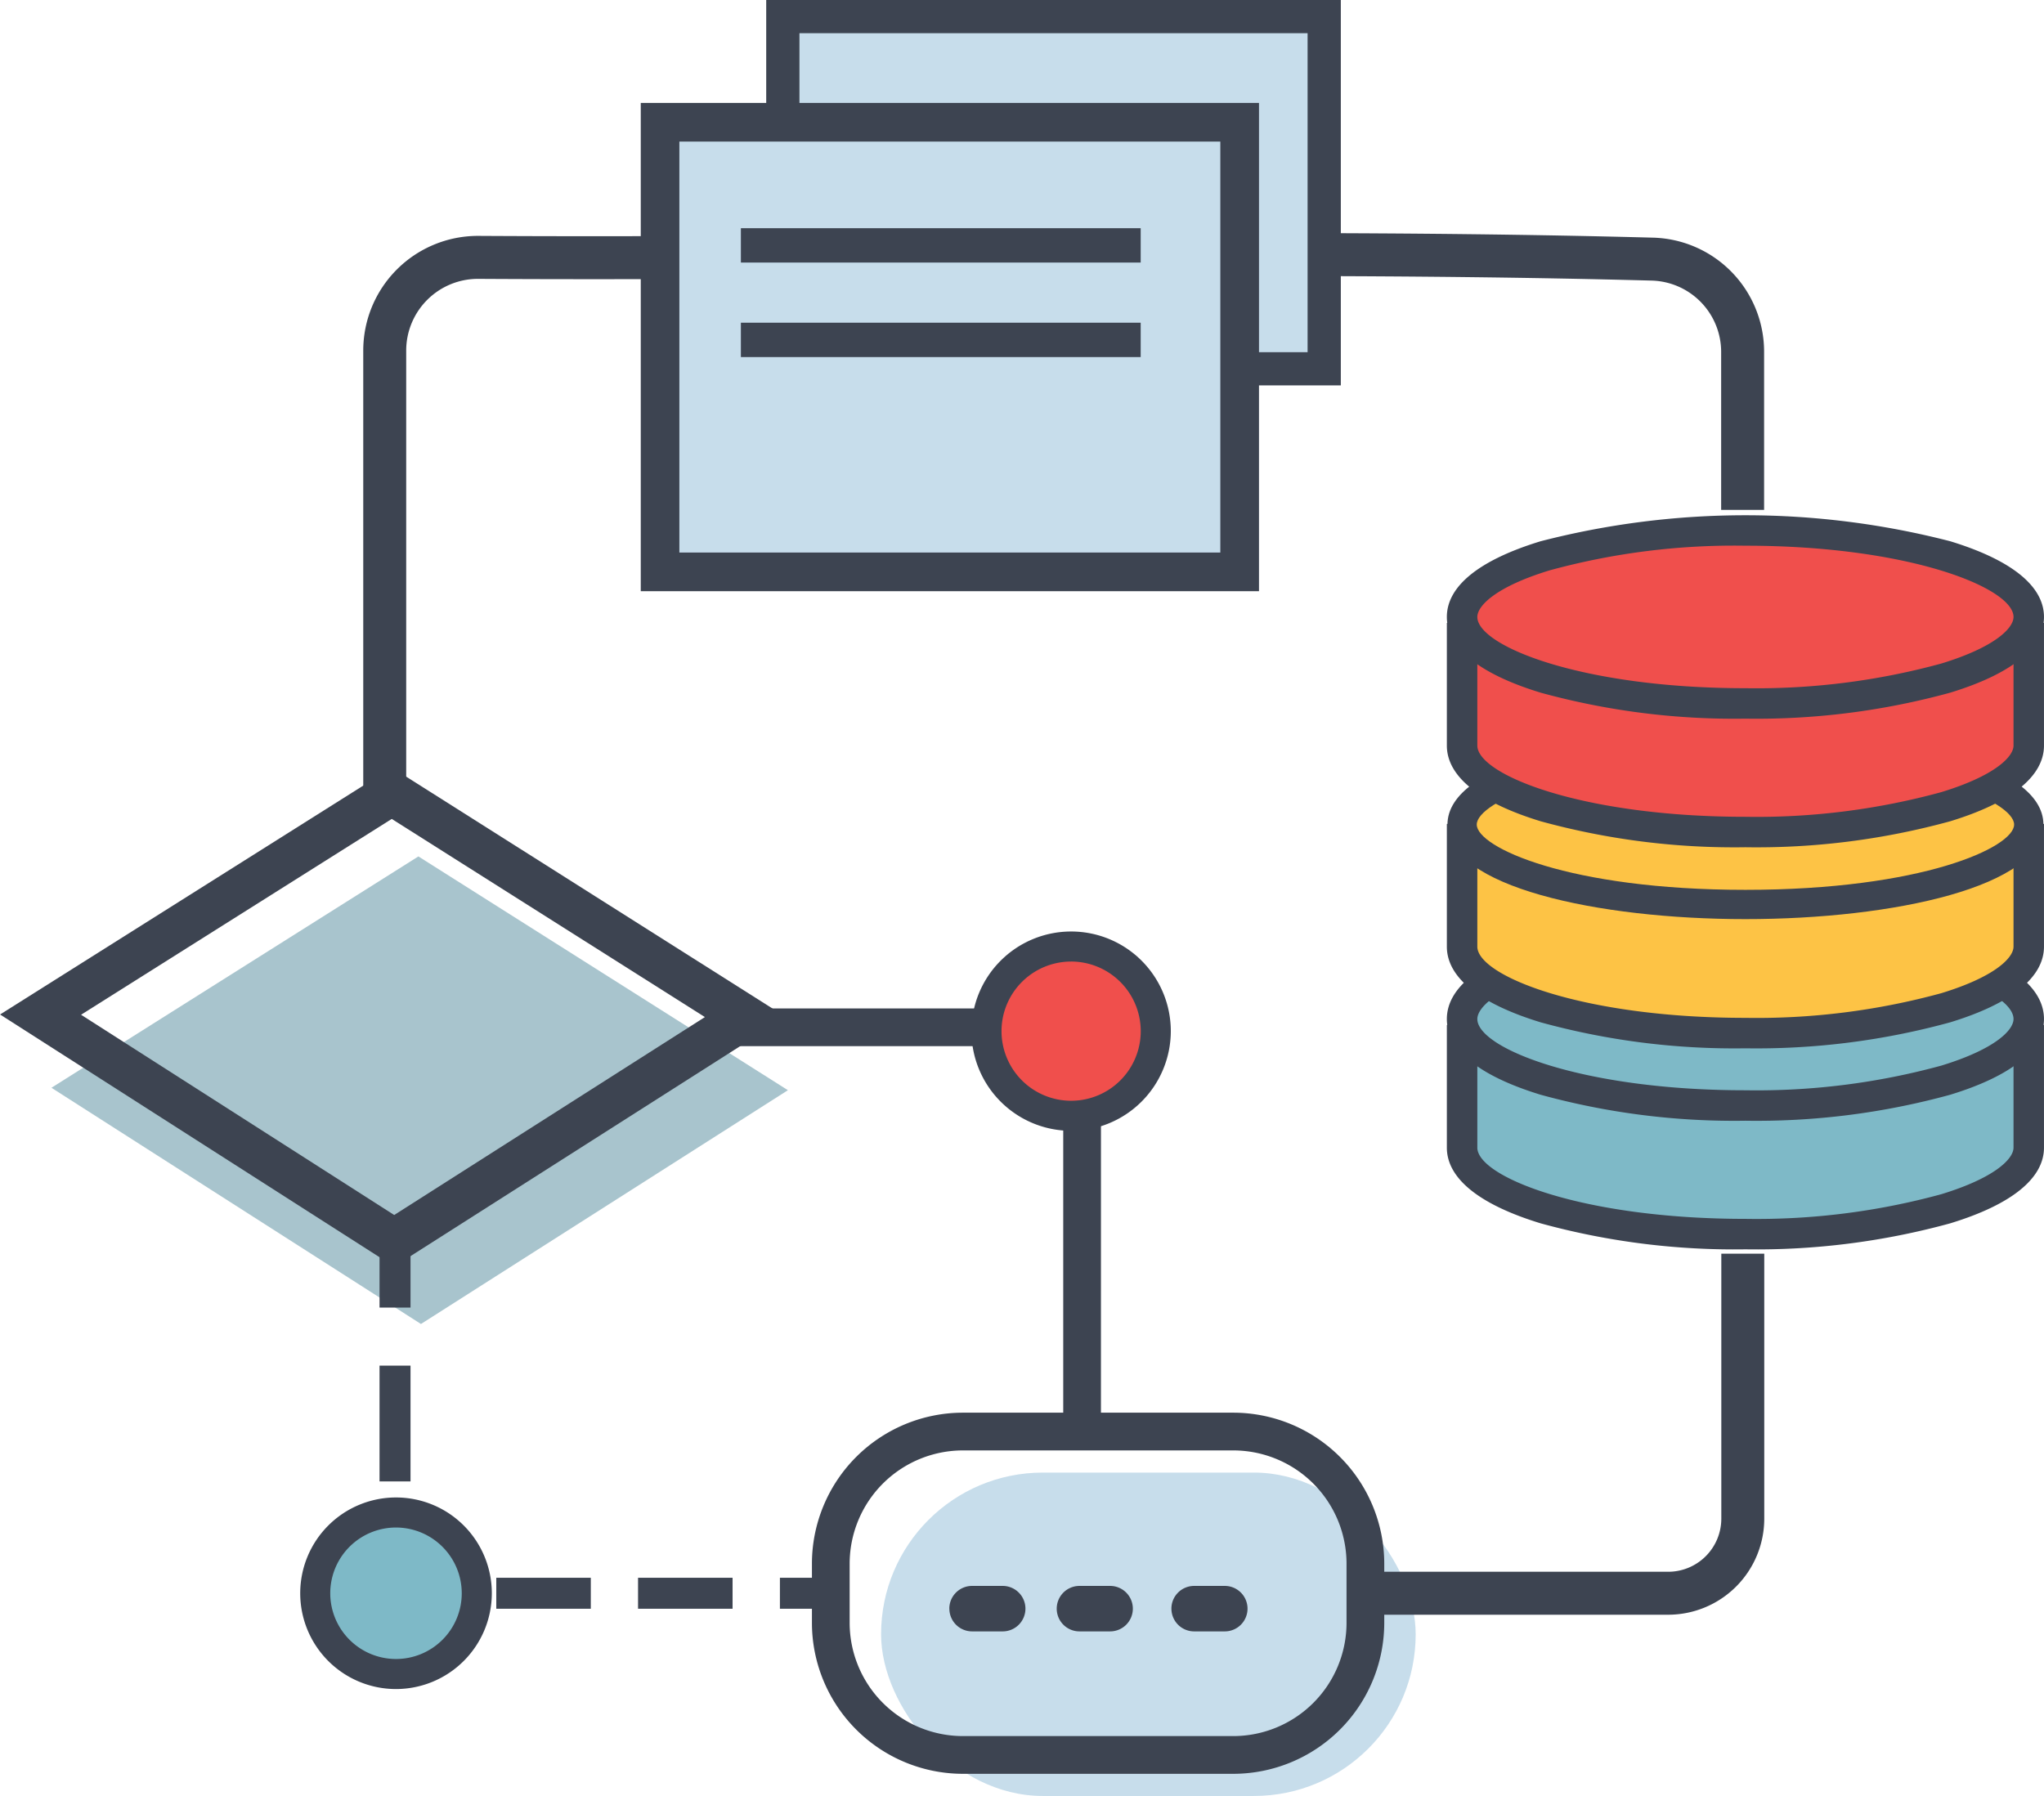 <svg xmlns="http://www.w3.org/2000/svg" width="113.074" height="99.368" viewBox="0 0 113.074 99.368">
  <g id="Grupo_22751" data-name="Grupo 22751" transform="translate(-531.209 -2245.632)">
    <g id="Grupo_22750" data-name="Grupo 22750" transform="translate(-988.531 722.163)">
      <path id="Trazado_50288" data-name="Trazado 50288" d="M1617.107,1616.437h-2.376v-25.512a6.347,6.347,0,0,1,6.345-6.347h.038c8.25.049,16.674-.012,24.82-.069,13.167-.094,26.781-.191,40.116.166a6.314,6.314,0,0,1,6.176,6.349v8.714h-2.376v-8.714a3.95,3.95,0,0,0-3.863-3.973c-13.295-.356-26.889-.259-40.036-.165-8.154.058-16.585.119-24.851.07a3.969,3.969,0,0,0-3.993,3.97Z" transform="translate(-74.896 -48.058)" fill="#3d4451"/>
      <path id="Trazado_50289" data-name="Trazado 50289" d="M1553.637,1773.331l20.3-12.935-20.441-12.935-20.3,12.8Z" transform="translate(-10.61 -176.608)" fill="#a8c4cd"/>
      <rect id="Rectángulo_5171" data-name="Rectángulo 5171" width="29.574" height="17.893" rx="8.947" transform="translate(1598.055 1622.837) rotate(180)" fill="#c7ddeb"/>
      <g id="Grupo_22734" data-name="Grupo 22734" transform="translate(1562.127 1523.469)">
        <rect id="Rectángulo_5172" data-name="Rectángulo 5172" width="29.949" height="19.486" transform="translate(30.868 20.405) rotate(180)" fill="#c7ddeb"/>
        <path id="Trazado_50290" data-name="Trazado 50290" d="M1751.9,1544.792h-31.787v-21.323H1751.9Zm-29.949-1.837h28.111v-17.649h-28.111Z" transform="translate(-1720.113 -1523.469)" fill="#3d4451"/>
      </g>
      <g id="Grupo_22737" data-name="Grupo 22737" transform="translate(1540.736 1592.833)">
        <g id="Grupo_22736" data-name="Grupo 22736" transform="translate(0 0)">
          <g id="Grupo_22735" data-name="Grupo 22735">
            <rect id="Rectángulo_5173" data-name="Rectángulo 5173" width="2.982" height="1.714" transform="translate(22.149 17.931)" fill="#3d4451"/>
            <path id="Trazado_50291" data-name="Trazado 50291" d="M1662.6,1937.841h-5.229v-1.714h5.229Zm-7.843,0h-5.229v-1.714h5.229Z" transform="translate(-1643.07 -1918.196)" fill="#3d4451"/>
            <path id="Trazado_50292" data-name="Trazado 50292" d="M1622.831,1929.92h-3.84v-3.84h1.715v2.125h2.125Z" transform="translate(-1618.991 -1910.275)" fill="#3d4451"/>
            <rect id="Rectángulo_5174" data-name="Rectángulo 5174" width="1.714" height="6.406" transform="translate(0 6.194)" fill="#3d4451"/>
            <rect id="Rectángulo_5175" data-name="Rectángulo 5175" width="1.714" height="2.982" fill="#3d4451"/>
          </g>
        </g>
      </g>
      <path id="Trazado_50293" data-name="Trazado 50293" d="M1541.544,1751.829l-21.8-13.946,21.674-13.661,21.8,13.8Zm-17.32-13.932,17.323,11.08,17.188-10.951-17.323-10.963Z" transform="translate(0 -158.284)" fill="#3d4451"/>
      <path id="Trazado_50294" data-name="Trazado 50294" d="M1755.375,1912.933h-14.961a8.36,8.36,0,0,1-8.35-8.35v-3.28a8.36,8.36,0,0,1,8.35-8.351h14.961a8.36,8.36,0,0,1,8.35,8.351v3.28A8.36,8.36,0,0,1,1755.375,1912.933Zm-14.961-17.893a6.27,6.27,0,0,0-6.263,6.263v3.28a6.27,6.27,0,0,0,6.263,6.262h14.961a6.27,6.27,0,0,0,6.263-6.262v-3.28a6.27,6.27,0,0,0-6.263-6.263Z" transform="translate(-167.408 -291.322)" fill="#3d4451"/>
      <path id="Trazado_50295" data-name="Trazado 50295" d="M1728.786,1810.631H1726.7v-21.323h-19.07v-2.088h21.157Z" transform="translate(-148.142 -207.957)" fill="#3d4451"/>
      <g id="Grupo_22740" data-name="Grupo 22740" transform="translate(1599.781 1574.223)">
        <g id="Grupo_22738" data-name="Grupo 22738" transform="translate(0 5.954)">
          <path id="Trazado_50296" data-name="Trazado 50296" d="M1933.44,1791.54v6.788c0,2.642-7.017,4.785-15.674,4.785s-15.674-2.142-15.674-4.785v-6.788" transform="translate(-1901.25 -1791.54)" fill="#7eb9c7"/>
          <path id="Trazado_50297" data-name="Trazado 50297" d="M1914.625,1803.955a40.445,40.445,0,0,1-11.329-1.438c-3.394-1.036-5.188-2.484-5.188-4.189v-6.788h1.686v6.788c0,1.607,5.778,3.942,14.831,3.942a38.73,38.73,0,0,0,10.837-1.365c2.948-.9,3.994-1.951,3.994-2.577v-6.788h1.685v6.788c0,1.7-1.794,3.153-5.187,4.189A40.444,40.444,0,0,1,1914.625,1803.955Z" transform="translate(-1898.109 -1791.54)" fill="#3d4451"/>
        </g>
        <g id="Grupo_22739" data-name="Grupo 22739" transform="translate(0 0)">
          <ellipse id="Elipse_1215" data-name="Elipse 1215" cx="15.674" cy="4.785" rx="15.674" ry="4.785" transform="translate(0.843 0.842)" fill="#7eb9c7"/>
          <path id="Trazado_50298" data-name="Trazado 50298" d="M1914.625,1774.648a40.44,40.44,0,0,1-11.329-1.438c-3.394-1.036-5.188-2.485-5.188-4.189s1.794-3.153,5.188-4.189a45.345,45.345,0,0,1,22.658,0c3.394,1.036,5.187,2.485,5.187,4.189s-1.794,3.153-5.187,4.189A40.439,40.439,0,0,1,1914.625,1774.648Zm0-9.569a38.723,38.723,0,0,0-10.837,1.365c-2.948.9-3.994,1.951-3.994,2.577,0,1.607,5.778,3.942,14.831,3.942a38.735,38.735,0,0,0,10.837-1.365c2.948-.9,3.994-1.951,3.994-2.577C1929.456,1767.414,1923.679,1765.079,1914.625,1765.079Z" transform="translate(-1898.109 -1763.394)" fill="#3d4451"/>
        </g>
      </g>
      <g id="Grupo_22743" data-name="Grupo 22743" transform="translate(1599.781 1563.858)">
        <g id="Grupo_22741" data-name="Grupo 22741" transform="translate(0 5.196)">
          <path id="Trazado_50299" data-name="Trazado 50299" d="M1933.44,1738.959v6.788c0,2.643-7.017,4.785-15.674,4.785s-15.674-2.142-15.674-4.785v-6.788" transform="translate(-1901.25 -1738.959)" fill="#fdc345"/>
          <path id="Trazado_50300" data-name="Trazado 50300" d="M1914.625,1751.375a40.432,40.432,0,0,1-11.329-1.438c-3.394-1.036-5.188-2.485-5.188-4.189v-6.788h1.686v6.788c0,1.607,5.778,3.942,14.831,3.942a38.722,38.722,0,0,0,10.837-1.365c2.948-.9,3.994-1.951,3.994-2.577v-6.788h1.685v6.788c0,1.7-1.794,3.153-5.187,4.189A40.43,40.43,0,0,1,1914.625,1751.375Z" transform="translate(-1898.109 -1738.959)" fill="#3d4451"/>
        </g>
        <g id="Grupo_22742" data-name="Grupo 22742" transform="translate(0.033)">
          <ellipse id="Elipse_1216" data-name="Elipse 1216" cx="15.674" cy="4.422" rx="15.674" ry="4.422" transform="translate(0.81 0.81)" fill="#fdc345"/>
          <path id="Trazado_50301" data-name="Trazado 50301" d="M1914.747,1724.859c-8.192,0-16.484-1.8-16.484-5.232s8.292-5.232,16.484-5.232,16.484,1.8,16.484,5.232S1922.938,1724.859,1914.747,1724.859Zm0-8.844c-9.759,0-14.864,2.351-14.864,3.612s5.1,3.612,14.864,3.612,14.863-2.351,14.863-3.612S1924.505,1716.015,1914.747,1716.015Z" transform="translate(-1898.263 -1714.395)" fill="#3d4451"/>
        </g>
      </g>
      <g id="Grupo_22746" data-name="Grupo 22746" transform="translate(1599.781 1551.977)">
        <g id="Grupo_22744" data-name="Grupo 22744" transform="translate(0 5.954)">
          <path id="Trazado_50302" data-name="Trazado 50302" d="M1933.44,1686.377v6.788c0,2.642-7.017,4.785-15.674,4.785s-15.674-2.142-15.674-4.785v-6.788" transform="translate(-1901.25 -1686.377)" fill="#f04f4c"/>
          <path id="Trazado_50303" data-name="Trazado 50303" d="M1914.625,1698.792a40.444,40.444,0,0,1-11.329-1.438c-3.394-1.036-5.188-2.485-5.188-4.189v-6.788h1.686v6.788c0,1.607,5.778,3.942,14.831,3.942a38.726,38.726,0,0,0,10.837-1.365c2.948-.9,3.994-1.951,3.994-2.577v-6.788h1.685v6.788c0,1.7-1.794,3.153-5.187,4.189A40.444,40.444,0,0,1,1914.625,1698.792Z" transform="translate(-1898.109 -1686.377)" fill="#3d4451"/>
        </g>
        <g id="Grupo_22745" data-name="Grupo 22745" transform="translate(0 0)">
          <ellipse id="Elipse_1217" data-name="Elipse 1217" cx="15.674" cy="4.785" rx="15.674" ry="4.785" transform="translate(0.843 0.843)" fill="#f04f4c"/>
          <path id="Trazado_50304" data-name="Trazado 50304" d="M1914.625,1669.484a40.435,40.435,0,0,1-11.329-1.438c-3.394-1.036-5.188-2.484-5.188-4.189s1.794-3.153,5.188-4.189a45.342,45.342,0,0,1,22.658,0c3.394,1.036,5.187,2.485,5.187,4.189s-1.794,3.153-5.187,4.189A40.435,40.435,0,0,1,1914.625,1669.484Zm0-9.569a38.729,38.729,0,0,0-10.837,1.365c-2.948.9-3.994,1.951-3.994,2.577,0,1.607,5.778,3.942,14.831,3.942a38.735,38.735,0,0,0,10.837-1.365c2.948-.9,3.994-1.951,3.994-2.577C1929.456,1662.25,1923.679,1659.915,1914.625,1659.915Z" transform="translate(-1898.109 -1658.23)" fill="#3d4451"/>
        </g>
      </g>
      <g id="Grupo_22747" data-name="Grupo 22747" transform="translate(1555.183 1529.162)">
        <rect id="Rectángulo_5176" data-name="Rectángulo 5176" width="32.065" height="24.876" transform="translate(33.134 25.946) rotate(180)" fill="#c7ddeb"/>
        <path id="Trazado_50305" data-name="Trazado 50305" d="M1721.488,1577.4h-34.2v-27.015h34.2Zm-32.065-2.139h29.926v-22.737h-29.926Z" transform="translate(-1687.284 -1550.383)" fill="#3d4451"/>
      </g>
      <path id="Trazado_50306" data-name="Trazado 50306" d="M1773.939,1939.518h0a1.258,1.258,0,0,1,1.258-1.258h1.695a1.258,1.258,0,0,1,1.258,1.258h0a1.258,1.258,0,0,1-1.258,1.258H1775.2A1.258,1.258,0,0,1,1773.939,1939.518Zm-5.942,0h0a1.258,1.258,0,0,1,1.258-1.258h1.695a1.258,1.258,0,0,1,1.258,1.258h0a1.258,1.258,0,0,1-1.258,1.258h-1.695A1.258,1.258,0,0,1,1768,1939.518Zm12.286,0h0a1.258,1.258,0,0,1,1.258-1.258h1.695a1.258,1.258,0,0,1,1.258,1.258h0a1.258,1.258,0,0,1-1.258,1.258h-1.695A1.258,1.258,0,0,1,1780.284,1939.518Z" transform="translate(-195.741 -327.045)" fill="#3d4451"/>
      <g id="Grupo_22748" data-name="Grupo 22748" transform="translate(1573.482 1575.006)">
        <circle id="Elipse_1218" data-name="Elipse 1218" cx="4.683" cy="4.683" r="4.683" transform="translate(0.142 1.642) rotate(-9.217)" fill="#f04f4c"/>
        <path id="Trazado_50307" data-name="Trazado 50307" d="M1779.3,1778.121a5.514,5.514,0,1,1,5.514-5.514A5.521,5.521,0,0,1,1779.3,1778.121Zm0-9.365a3.851,3.851,0,1,0,3.851,3.851A3.856,3.856,0,0,0,1779.3,1768.755Z" transform="translate(-1773.787 -1767.092)" fill="#3d4451"/>
      </g>
      <g id="Grupo_22749" data-name="Grupo 22749" transform="translate(1536.348 1606.321)">
        <circle id="Elipse_1219" data-name="Elipse 1219" cx="4.468" cy="4.468" r="4.468" transform="translate(0.832 0.832)" fill="#7eb9c7"/>
        <path id="Trazado_50308" data-name="Trazado 50308" d="M1603.55,1925.725a5.3,5.3,0,1,1,5.3-5.3A5.306,5.306,0,0,1,1603.55,1925.725Zm0-8.937a3.637,3.637,0,1,0,3.636,3.637A3.641,3.641,0,0,0,1603.55,1916.788Z" transform="translate(-1598.25 -1915.125)" fill="#3d4451"/>
      </g>
      <path id="Trazado_50309" data-name="Trazado 50309" d="M1893.549,1871.341H1876.8v-2.377h16.751a2.94,2.94,0,0,0,2.937-2.937v-14.663h2.376v14.663A5.319,5.319,0,0,1,1893.549,1871.341Z" transform="translate(-281.525 -258.532)" fill="#3d4451"/>
      <path id="Trazado_50310" data-name="Trazado 50310" d="M1903.1,1705.145" transform="translate(-302.267 -143.244)" fill="none" stroke="#3d4451" stroke-miterlimit="10" stroke-width="10.081"/>
      <rect id="Rectángulo_5177" data-name="Rectángulo 5177" width="22.117" height="1.901" transform="translate(1560.726 1536.095)" fill="#3d4451"/>
      <rect id="Rectángulo_5178" data-name="Rectángulo 5178" width="22.117" height="1.901" transform="translate(1560.726 1541.324)" fill="#3d4451"/>
    </g>
  </g>
</svg>
